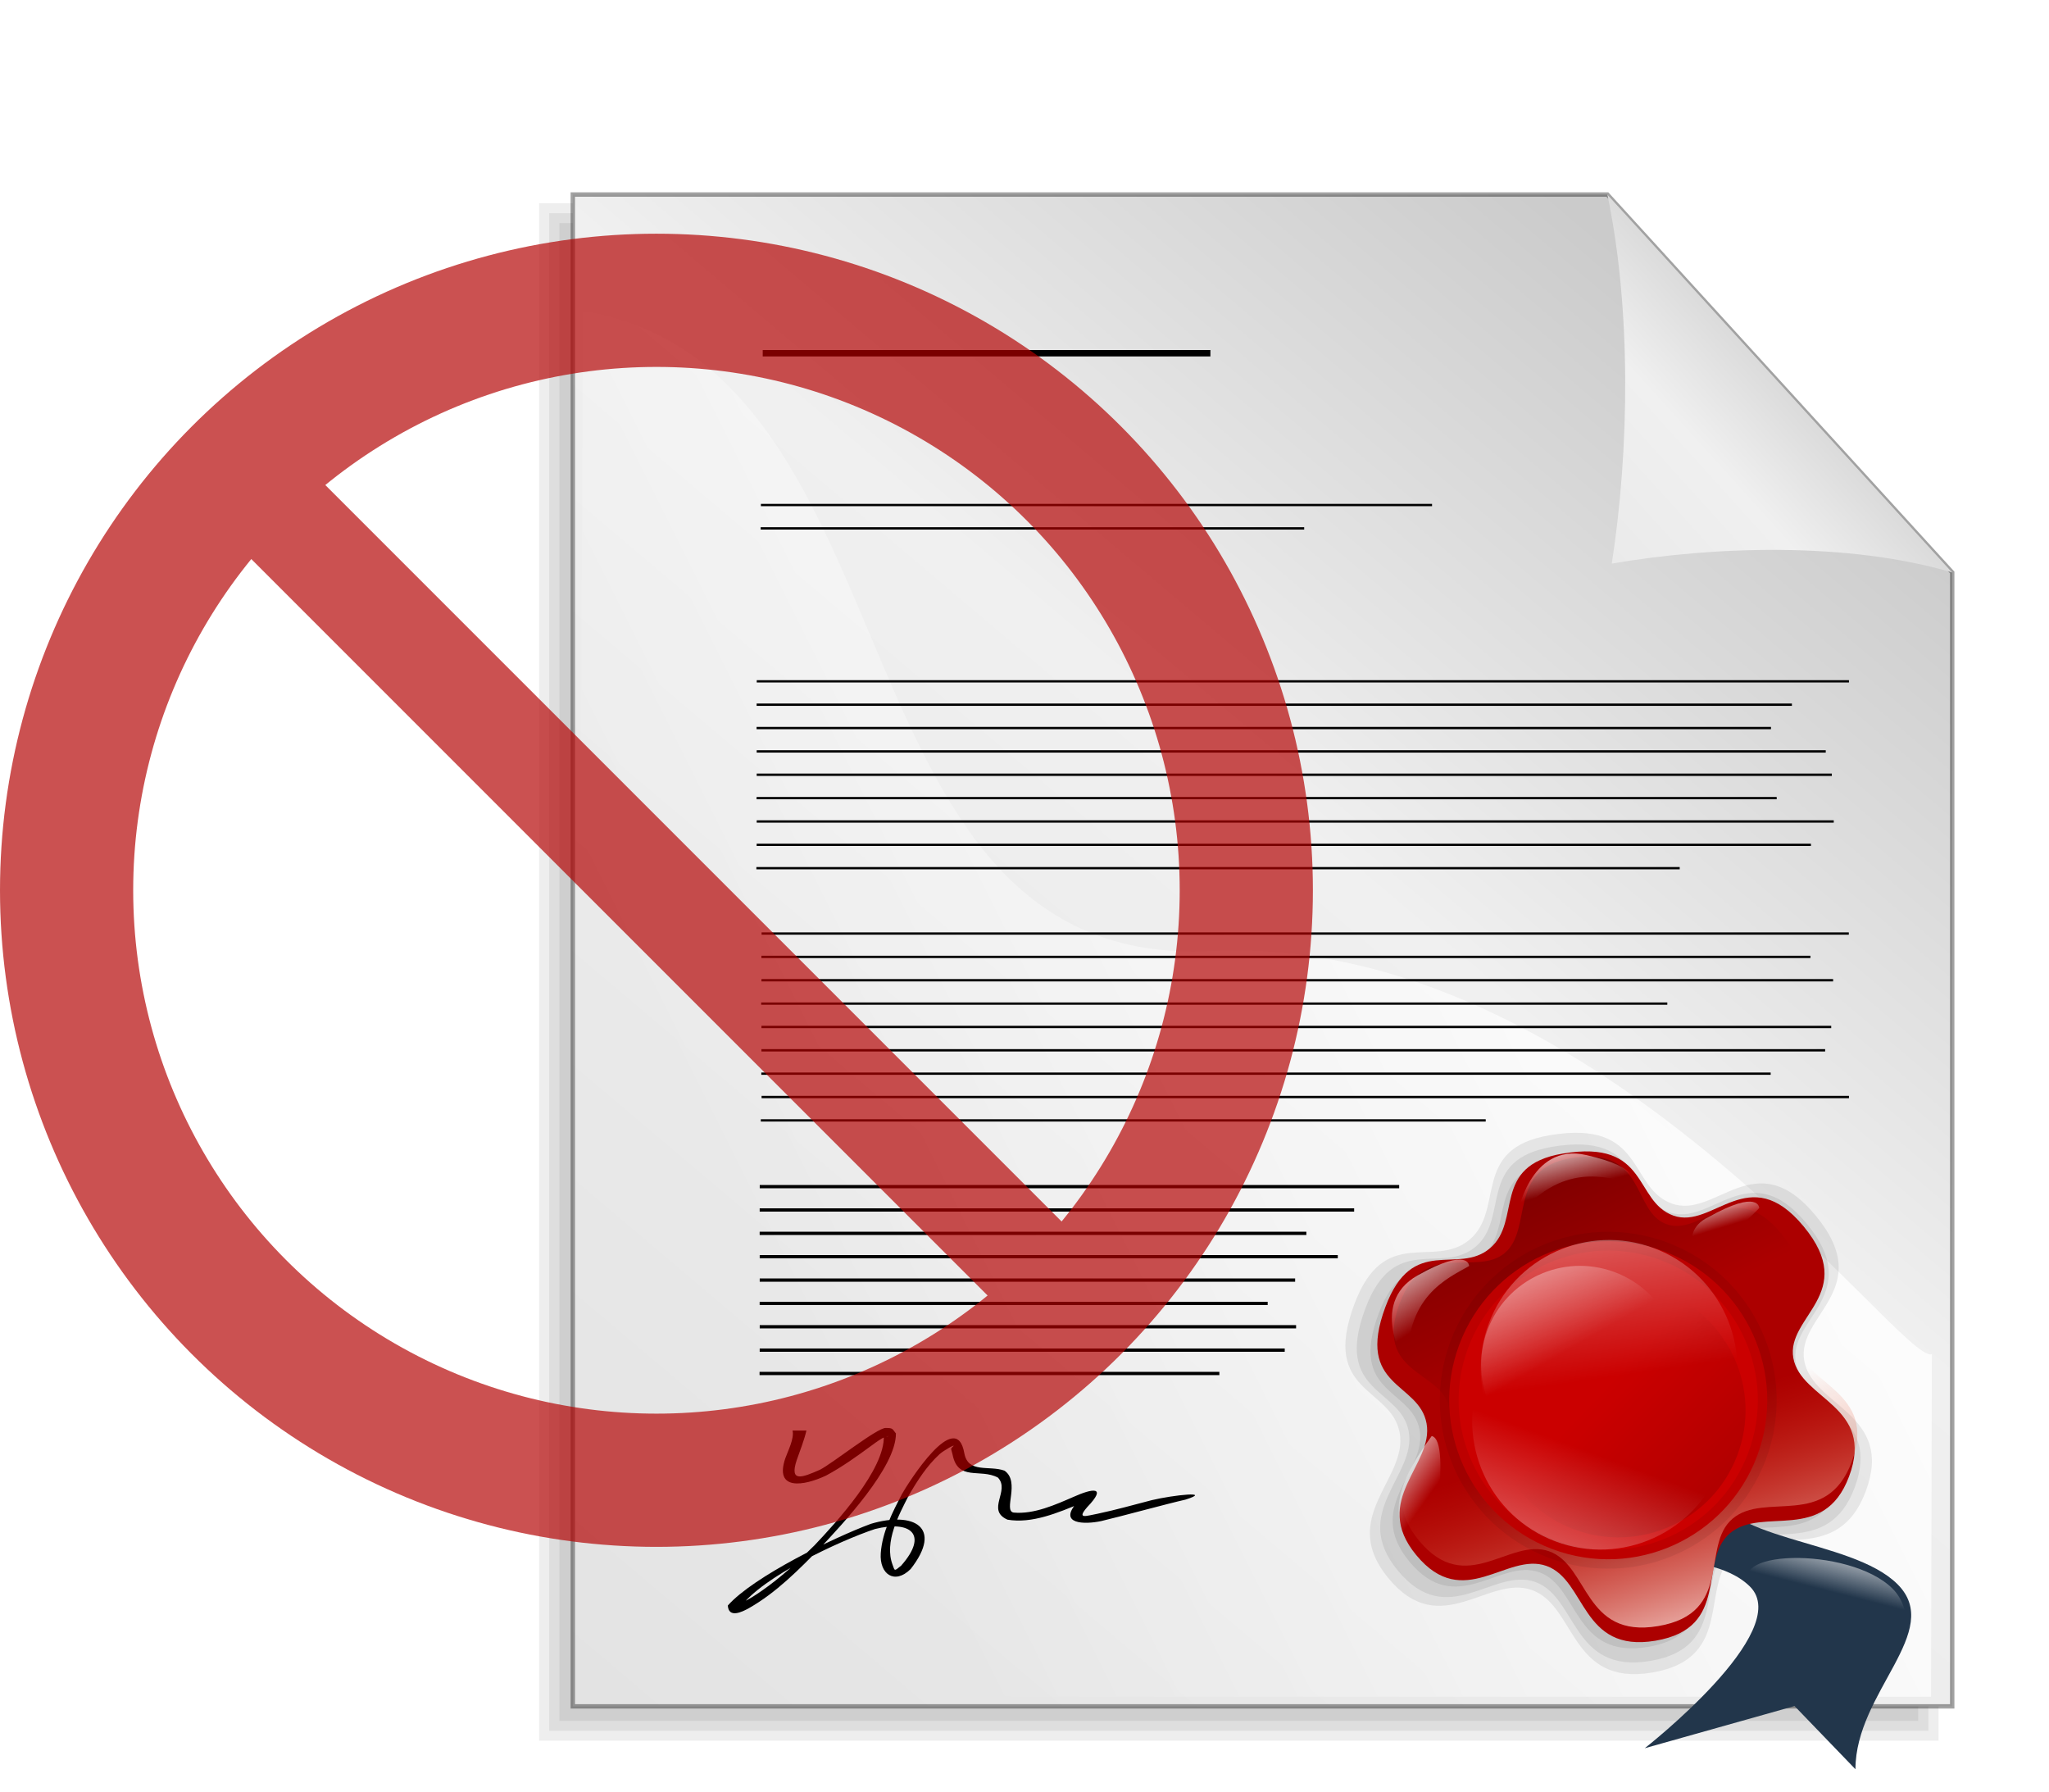 <?xml version="1.0" encoding="UTF-8" standalone="no"?>
<!-- Created with Inkscape (http://www.inkscape.org/) -->

<svg
   xmlns:dc="http://purl.org/dc/elements/1.1/"
   xmlns:cc="http://creativecommons.org/ns#"
   xmlns:rdf="http://www.w3.org/1999/02/22-rdf-syntax-ns#"
   xmlns:svg="http://www.w3.org/2000/svg"
   xmlns="http://www.w3.org/2000/svg"
   xmlns:xlink="http://www.w3.org/1999/xlink"
   xmlns:sodipodi="http://sodipodi.sourceforge.net/DTD/sodipodi-0.dtd"
   xmlns:inkscape="http://www.inkscape.org/namespaces/inkscape"
   width="53.843"
   height="47.078"
   id="svg9235"
   version="1.1"
   inkscape:version="0.48.2 r9819"
   sodipodi:docname="New document 24">
  <defs
     id="defs9237">
    <filter
       color-interpolation-filters="sRGB"
       id="filter83721"
       inkscape:label="Drop shadow"
       width="1.5"
       height="1.5"
       x="-0.25"
       y="-0.25">
      <feGaussianBlur
         id="feGaussianBlur83723"
         in="SourceAlpha"
         stdDeviation="4.2"
         result="blur" />
      <feColorMatrix
         id="feColorMatrix83725"
         result="bluralpha"
         type="matrix"
         values="1 0 0 0 0 0 1 0 0 0 0 0 1 0 0 0 0 0 0.687 0 " />
      <feOffset
         id="feOffset83727"
         in="bluralpha"
         dx="-1.08247e-15"
         dy="8.3"
         result="offsetBlur" />
      <feMerge
         id="feMerge83729">
        <feMergeNode
           id="feMergeNode83731"
           in="offsetBlur" />
        <feMergeNode
           id="feMergeNode83733"
           in="SourceGraphic" />
      </feMerge>
    </filter>
    <linearGradient
       y2="686.152"
       y1="207.827"
       xlink:href="#linearGradient1492"
       x2="380.102"
       x1="749.249"
       id="linearGradient1495"
       gradientTransform="scale(0.955,1.047)"
       gradientUnits="userSpaceOnUse" />
    <linearGradient
       id="linearGradient1492">
      <stop
         style="stop-color:#cbcbcb;stop-opacity:1;"
         offset="0"
         id="stop1493" />
      <stop
         style="stop-color:#f0f0f0;stop-opacity:1;"
         offset="0.349"
         id="stop1496" />
      <stop
         style="stop-color:#e2e2e2;stop-opacity:1;"
         offset="1"
         id="stop1494" />
    </linearGradient>
    <linearGradient
       y2="287.738"
       y1="169.444"
       xlink:href="#linearGradient1492"
       x2="622.333"
       x1="741.639"
       id="linearGradient1497"
       gradientTransform="scale(0.955,1.047)"
       gradientUnits="userSpaceOnUse" />
    <linearGradient
       y2="418.536"
       y1="236.128"
       xlink:href="#linearGradient1501-9"
       x2="330.88"
       x1="687.964"
       id="linearGradient1499"
       gradientTransform="scale(0.989,1.011)"
       gradientUnits="userSpaceOnUse" />
    <linearGradient
       id="linearGradient1501-9">
      <stop
         style="stop-color:#ffffff;stop-opacity:1;"
         offset="0"
         id="stop1502" />
      <stop
         style="stop-color:#ffffff;stop-opacity:0;"
         offset="1"
         id="stop1504" />
    </linearGradient>
    <linearGradient
       y2="564.192"
       y1="351.81"
       xlink:href="#linearGradient1636"
       x2="648.296"
       x1="466.661"
       id="linearGradient852"
       gradientTransform="scale(1.043,0.959)"
       gradientUnits="userSpaceOnUse" />
    <linearGradient
       id="linearGradient1636">
      <stop
         style="stop-color:#df421e;stop-opacity:0;"
         offset="0"
         id="stop1637" />
      <stop
         style="stop-color:#fff;stop-opacity:1;"
         offset="1"
         id="stop1638" />
    </linearGradient>
    <linearGradient
       y2="293.393"
       y1="257.742"
       xlink:href="#linearGradient853"
       x2="122.363"
       x1="105.047"
       id="linearGradient849"
       gradientTransform="scale(0.988,1.013)"
       gradientUnits="userSpaceOnUse" />
    <linearGradient
       id="linearGradient853">
      <stop
         style="stop-color:#000000;stop-opacity:0.298;"
         offset="0"
         id="stop854" />
      <stop
         style="stop-color:#000000;stop-opacity:0;"
         offset="1"
         id="stop855" />
    </linearGradient>
    <linearGradient
       y2="455.269"
       y1="-0.652"
       xlink:href="#linearGradient841"
       x2="309.331"
       x1="58.517"
       id="linearGradient845"
       gradientUnits="userSpaceOnUse" />
    <linearGradient
       id="linearGradient841">
      <stop
         style="stop-color:#ffffff;stop-opacity:1;"
         offset="0"
         id="stop842" />
      <stop
         style="stop-color:#ffffff;stop-opacity:0;"
         offset="1"
         id="stop843" />
    </linearGradient>
    <linearGradient
       y2="465.969"
       y1="652.896"
       xlink:href="#linearGradient853"
       x2="250.652"
       x1="686.639"
       id="linearGradient840"
       gradientUnits="userSpaceOnUse" />
    <linearGradient
       y2="909.845"
       y1="492.371"
       xlink:href="#linearGradient1557"
       x2="364.869"
       x1="362.28"
       id="linearGradient1562"
       gradientUnits="userSpaceOnUse" />
    <linearGradient
       id="linearGradient1557">
      <stop
         style="stop-color:#ffffff;stop-opacity:0;"
         offset="0"
         id="stop1558" />
      <stop
         style="stop-color:#fff;stop-opacity:1;"
         offset="1"
         id="stop1559" />
    </linearGradient>
    <linearGradient
       y2="162.426"
       y1="421.148"
       xlink:href="#linearGradient1557"
       x2="-33.855"
       x1="277.108"
       id="linearGradient844"
       gradientUnits="userSpaceOnUse" />
    <linearGradient
       y2="172.468"
       y1="164.589"
       xlink:href="#linearGradient1501-9"
       x2="185.134"
       x1="187.794"
       id="linearGradient860"
       gradientTransform="scale(1.156,0.865)"
       gradientUnits="userSpaceOnUse" />
    <linearGradient
       inkscape:collect="always"
       xlink:href="#linearGradient1557"
       id="linearGradient83653"
       x1="86.824"
       y1="144.03"
       x2="84.124"
       y2="138.131"
       gradientTransform="scale(1.347,0.742)"
       gradientUnits="userSpaceOnUse" />
    <linearGradient
       inkscape:collect="always"
       xlink:href="#linearGradient1557"
       id="linearGradient83655"
       x1="123.167"
       y1="100.193"
       x2="120.28"
       y2="93.887"
       gradientTransform="scale(0.843,1.186)"
       gradientUnits="userSpaceOnUse" />
    <linearGradient
       inkscape:collect="always"
       xlink:href="#linearGradient1557"
       id="linearGradient83657"
       x1="180.172"
       y1="77.561"
       x2="177.864"
       y2="72.519"
       gradientTransform="scale(0.571,1.753)"
       gradientUnits="userSpaceOnUse" />
    <linearGradient
       y2="131.957"
       y1="135.697"
       xlink:href="#linearGradient1557"
       x2="104.561"
       x1="106.272"
       id="linearGradient1560"
       gradientTransform="scale(1.23,0.813)"
       gradientUnits="userSpaceOnUse" />
  </defs>
  <sodipodi:namedview
     id="base"
     pagecolor="#ffffff"
     bordercolor="#666666"
     borderopacity="1.0"
     inkscape:pageopacity="0.0"
     inkscape:pageshadow="2"
     inkscape:zoom="0.35"
     inkscape:cx="384.78198"
     inkscape:cy="-110.74415"
     inkscape:document-units="px"
     inkscape:current-layer="layer1"
     showgrid="false"
     fit-margin-top="0"
     fit-margin-left="0"
     fit-margin-right="0"
     fit-margin-bottom="0"
     inkscape:window-width="483"
     inkscape:window-height="424"
     inkscape:window-x="20"
     inkscape:window-y="20"
     inkscape:window-maximized="0" />
  <g
     inkscape:label="Layer 1"
     inkscape:groupmode="layer"
     id="layer1"
     transform="translate(9.782,-374.54)">
    <g
       id="g83589"
       transform="matrix(0.27,0,0,0.27,0.597,375.64)"
       style="filter:url(#filter83721)">
      <g
         id="g1694">
        <path
           style="fill:#ffffff;fill-rule:evenodd;stroke-width:0.426;stroke-opacity:0.365"
           sodipodi:nodetypes="cccccccccccccccc"
           id="path930"
           d="m 17.159,6.329 0,36.739 0,36.739 0,36.739 0,36.739 33.528,0 33.528,0 33.528,0 33.528,0 0,-36.739 0,-36.739 0,-36.739 -33.528,-36.739 -33.528,0 -33.528,0 -33.528,0 z"
           inkscape:connector-curvature="0" />
        <g
           transform="matrix(0.304,0,0,0.298,-36.704,-112.488)"
           style="fill:#000000;fill-opacity:0.069"
           id="g1552">
          <path
             style="fill:#000000;fill-opacity:0.069;fill-rule:evenodd;stroke-width:0.954pt"
             sodipodi:nodetypes="cccccccccccccccc"
             id="path1505"
             d="m 173.36,408.813 0,122.261 0,122.261 0,122.261 0,122.261 108.762,0 108.762,0 108.762,0 108.762,0 0,-122.261 0,-122.261 0,-122.261 -108.762,-122.261 -108.762,0 -108.762,0 -108.762,0 z"
             inkscape:connector-curvature="0" />
          <path
             style="fill:#000000;fill-opacity:0.069;fill-rule:evenodd;stroke-width:0.954pt"
             id="path1538"
             d="m 170.125,407.188 c 0,164.635 0,329.271 0,493.906 147.177,0 294.354,0 441.531,0 0,-123.76 0,-247.521 0,-371.281 -36.847,-41.423 -73.68,-82.859 -110.562,-124.25 -110.323,0 -220.646,0 -330.969,0 0,0.333 0,1.417 0,1.625 z"
             inkscape:connector-curvature="0" />
          <path
             style="fill:#000000;fill-opacity:0.069;fill-rule:evenodd;stroke-width:0.954pt"
             id="path1543"
             d="m 166.875,403.938 c 0,166.802 0,333.604 0,500.406 149.344,0 298.688,0 448.031,0 0,-125.26 0,-250.521 0,-375.781 -37.451,-42.09 -74.889,-84.192 -112.375,-126.25 -111.885,0 -223.771,0 -335.656,0 0,0.333 0,1.417 0,1.625 z"
             inkscape:connector-curvature="0" />
        </g>
        <path
           transform="matrix(0.297,0,0,0.297,-71.196,-34.058)"
           style="fill:url(#linearGradient1495);fill-opacity:1;fill-rule:evenodd;stroke:#000000;stroke-width:1.438;stroke-opacity:0.365"
           sodipodi:nodetypes="cccccccccccccccc"
           id="rect900"
           d="m 297.99,136.742 0,123.831 0,123.831 0,123.831 0,123.831 113.006,0 113.006,0 113.006,0 113.006,0 0,-123.831 0,-123.831 0,-123.831 -113.006,-123.831 -113.006,0 -113.006,0 -113.006,0 z"
           inkscape:connector-curvature="0" />
        <path
           transform="matrix(0.297,0,0,0.297,-71.196,-34.058)"
           style="fill:url(#linearGradient1497);fill-opacity:1;fill-rule:evenodd;stroke-width:0.954pt"
           sodipodi:nodetypes="cccc"
           id="path906"
           d="m 750.014,260.572 c -34.07,-10.086 -78.216,-8.656 -111.566,-2.907 5.758,-36.949 6.478,-83.255 -1.44,-120.924 l 113.006,123.831 z"
           inkscape:connector-curvature="0" />
        <path
           transform="matrix(0.297,0,0,0.297,-71.196,-34.058)"
           style="fill:url(#linearGradient1499);fill-opacity:1;fill-rule:evenodd;stroke-width:1pt"
           sodipodi:nodetypes="cccczc"
           id="path1500"
           d="m 301.307,174.909 -2.036,453.996 443.816,0 0.254,-112.227 C 733.417,520.495 633.151,378.494 506.928,384.602 380.59,390.715 413.279,193.231 301.307,174.909 z"
           inkscape:connector-curvature="0" />
      </g>
      <g
         id="g1752">
        <path
           transform="translate(70.642,106.443)"
           style="fill:none;stroke:#000000;stroke-width:0.225;stroke-miterlimit:4;stroke-dasharray:none"
           id="path1600"
           d="m -35.441,-36.61 102.606,0"
           inkscape:connector-curvature="0" />
        <path
           transform="translate(70.642,106.443)"
           style="fill:none;stroke:#000000;stroke-width:0.225;stroke-miterlimit:4;stroke-dasharray:none"
           id="path1601"
           d="m -35.468,-34.337 c 14.977,0 89.862,0 89.862,0"
           inkscape:connector-curvature="0" />
        <path
           transform="translate(70.642,106.443)"
           style="fill:none;stroke:#000000;stroke-width:0.225;stroke-miterlimit:4;stroke-dasharray:none"
           id="path1602"
           d="m -35.436,-38.882 c 17.47,0 104.822,0 104.822,0"
           inkscape:connector-curvature="0" />
        <path
           transform="translate(70.642,106.443)"
           style="fill:none;stroke:#000000;stroke-width:0.225;stroke-miterlimit:4;stroke-dasharray:none"
           id="path1605"
           d="m -35.448,-41.155 c 16.547,0 99.281,0 99.281,0"
           inkscape:connector-curvature="0" />
        <path
           transform="translate(70.642,106.443)"
           style="fill:none;stroke:#000000;stroke-width:0.225;stroke-miterlimit:4;stroke-dasharray:none"
           id="path1606"
           d="m -35.437,-43.428 c 17.44,0 104.637,0 104.637,0"
           inkscape:connector-curvature="0" />
        <path
           transform="translate(70.642,106.443)"
           style="fill:none;stroke:#000000;stroke-width:0.225;stroke-miterlimit:4;stroke-dasharray:none"
           id="path1607"
           d="m -35.438,-45.7 c 17.341,0 104.045,0 104.045,0"
           inkscape:connector-curvature="0" />
        <path
           transform="translate(70.642,106.443)"
           style="fill:none;stroke:#000000;stroke-width:0.225;stroke-miterlimit:4;stroke-dasharray:none"
           id="path1608"
           d="m -35.449,-47.973 c 16.455,0 98.727,0 98.727,0"
           inkscape:connector-curvature="0" />
        <path
           transform="translate(70.642,106.443)"
           style="fill:none;stroke:#000000;stroke-width:0.225;stroke-miterlimit:4;stroke-dasharray:none"
           id="path1609"
           d="m -35.444,-50.246 c 16.793,0 100.758,0 100.758,0"
           inkscape:connector-curvature="0" />
        <path
           transform="translate(70.642,106.443)"
           style="fill:none;stroke:#000000;stroke-width:0.225;stroke-miterlimit:4;stroke-dasharray:none"
           id="path1610"
           d="m -35.433,-52.518 c 17.717,0 106.299,0 106.299,0"
           inkscape:connector-curvature="0" />
      </g>
      <path
         transform="matrix(0.498,0,0,1,53.146,155.611)"
         style="fill:none;stroke:#000000;stroke-width:0.319;stroke-miterlimit:4;stroke-dasharray:none"
         id="path1622"
         d="m -35.441,-36.61 102.606,0"
         inkscape:connector-curvature="0" />
      <path
         transform="matrix(0.498,0,0,1,53.146,155.611)"
         style="fill:none;stroke:#000000;stroke-width:0.319;stroke-miterlimit:4;stroke-dasharray:none"
         id="path1623"
         d="m -35.468,-34.337 c 14.977,0 89.862,0 89.862,0"
         inkscape:connector-curvature="0" />
      <path
         transform="matrix(0.498,0,0,1,53.146,155.611)"
         style="fill:none;stroke:#000000;stroke-width:0.319;stroke-miterlimit:4;stroke-dasharray:none"
         id="path1624"
         d="m -35.436,-38.882 c 17.47,0 104.822,0 104.822,0"
         inkscape:connector-curvature="0" />
      <path
         transform="matrix(0.498,0,0,1,53.146,155.611)"
         style="fill:none;stroke:#000000;stroke-width:0.319;stroke-miterlimit:4;stroke-dasharray:none"
         id="path1625"
         d="m -35.448,-41.155 c 16.547,0 99.281,0 99.281,0"
         inkscape:connector-curvature="0" />
      <path
         transform="matrix(0.498,0,0,1,53.146,155.611)"
         style="fill:none;stroke:#000000;stroke-width:0.319;stroke-miterlimit:4;stroke-dasharray:none"
         id="path1626"
         d="m -35.437,-43.428 c 17.44,0 104.637,0 104.637,0"
         inkscape:connector-curvature="0" />
      <path
         transform="matrix(0.498,0,0,1,53.146,155.611)"
         style="fill:none;stroke:#000000;stroke-width:0.319;stroke-miterlimit:4;stroke-dasharray:none"
         sodipodi:nodetypes="cc"
         id="path1627"
         d="m -35.438,-45.7 c 17.341,0 112.973,0 112.973,0"
         inkscape:connector-curvature="0" />
      <path
         transform="matrix(0.498,0,0,1,53.146,155.611)"
         style="fill:none;stroke:#000000;stroke-width:0.319;stroke-miterlimit:4;stroke-dasharray:none"
         sodipodi:nodetypes="cc"
         id="path1628"
         d="m -35.449,-47.973 c 16.455,0 106.844,0 106.844,0"
         inkscape:connector-curvature="0" />
      <path
         transform="matrix(0.498,0,0,1,53.146,155.611)"
         style="fill:none;stroke:#000000;stroke-width:0.319;stroke-miterlimit:4;stroke-dasharray:none"
         sodipodi:nodetypes="cc"
         id="path1629"
         d="m -35.444,-50.246 c 16.793,0 116.179,0 116.179,0"
         inkscape:connector-curvature="0" />
      <path
         transform="matrix(0.498,0,0,1,53.146,155.611)"
         style="fill:none;stroke:#000000;stroke-width:0.319;stroke-miterlimit:4;stroke-dasharray:none"
         sodipodi:nodetypes="cc"
         id="path1630"
         d="m -35.433,-52.518 c 17.717,0 124.967,0 124.967,0"
         inkscape:connector-curvature="0" />
      <g
         id="g1762">
        <path
           transform="matrix(0.995,0,0,-1,70.928,44.128)"
           style="fill:none;stroke:#000000;stroke-width:0.226;stroke-miterlimit:4;stroke-dasharray:none"
           id="path1632"
           d="m -35.441,-36.61 102.606,0"
           inkscape:connector-curvature="0" />
        <path
           transform="translate(0.006,-2.623)"
           style="fill:none;stroke:#000000;stroke-width:0.225;stroke-miterlimit:4;stroke-dasharray:none"
           id="path1633"
           d="m 35.676,81.088 c 17.636,0 105.813,0 105.813,0"
           inkscape:connector-curvature="0" />
        <path
           transform="matrix(0.995,0,0,-1,70.928,44.128)"
           style="fill:none;stroke:#000000;stroke-width:0.226;stroke-miterlimit:4;stroke-dasharray:none"
           id="path1634"
           d="m -35.436,-38.882 c 17.47,0 104.822,0 104.822,0"
           inkscape:connector-curvature="0" />
        <path
           transform="translate(0.006,-2.623)"
           style="fill:none;stroke:#000000;stroke-width:0.225;stroke-miterlimit:4;stroke-dasharray:none"
           id="path1636"
           d="m 35.635,87.906 c 14.698,0 88.188,0 88.188,0"
           inkscape:connector-curvature="0" />
        <path
           transform="matrix(0.995,0,0,-1,70.928,44.128)"
           style="fill:none;stroke:#000000;stroke-width:0.226;stroke-miterlimit:4;stroke-dasharray:none"
           id="path1637"
           d="m -35.437,-43.428 c 17.44,0 104.637,0 104.637,0"
           inkscape:connector-curvature="0" />
        <path
           transform="matrix(0.995,0,0,-1,70.928,44.128)"
           style="fill:none;stroke:#000000;stroke-width:0.226;stroke-miterlimit:4;stroke-dasharray:none"
           id="path1638"
           d="m -35.438,-45.7 c 17.341,0 104.045,0 104.045,0"
           inkscape:connector-curvature="0" />
        <path
           transform="matrix(0.995,0,0,-1,70.928,44.128)"
           style="fill:none;stroke:#000000;stroke-width:0.226;stroke-miterlimit:4;stroke-dasharray:none"
           id="path1639"
           d="m -35.449,-47.973 c 16.455,0 98.727,0 98.727,0"
           inkscape:connector-curvature="0" />
        <path
           transform="translate(0.006,-2.623)"
           style="fill:none;stroke:#000000;stroke-width:0.225;stroke-miterlimit:4;stroke-dasharray:none"
           id="path1640"
           d="m 35.674,96.996 c 17.638,0 105.829,0 105.829,0"
           inkscape:connector-curvature="0" />
        <path
           transform="translate(0.006,-2.623)"
           style="fill:none;stroke:#000000;stroke-width:0.225;stroke-miterlimit:4;stroke-dasharray:none"
           id="path1641"
           d="m 35.598,99.269 c 11.759,0 70.552,0 70.552,0"
           inkscape:connector-curvature="0" />
      </g>
      <path
         style="fill:none;stroke:#000000;stroke-width:0.225;stroke-miterlimit:4;stroke-dasharray:none"
         id="path1668"
         d="m 35.591,39.041 c 8.816,0 52.898,0 52.898,0"
         inkscape:connector-curvature="0" />
      <path
         style="fill:none;stroke:#000000;stroke-width:0.225;stroke-miterlimit:4;stroke-dasharray:none"
         id="path1669"
         d="m 35.614,36.769 c 10.886,0 65.319,0 65.319,0"
         inkscape:connector-curvature="0" />
      <path
         style="fill:none;stroke:#000000;stroke-width:0.625;stroke-miterlimit:4;stroke-dasharray:none"
         id="path1690"
         d="m 35.792,21.999 c 7.262,0 43.569,0 43.569,0"
         inkscape:connector-curvature="0" />
      <path
         style="stroke-width:1pt"
         sodipodi:nodetypes="cccccccccccccccccccccccccccccccccccccccccccccc"
         id="path1730"
         d="m 40.046,126.827 c -0.234,0.984 -0.616,1.924 -0.947,2.879 -0.743,2.237 0.582,1.667 2.258,0.937 1.221,-0.617 5.551,-4.081 6.404,-4.07 0.719,0.01 0.616,0.064 0.993,0.537 0.024,3.301 -5.252,8.869 -7.348,11.112 -2.092,2.134 -4.314,4.386 -6.938,5.874 -0.709,0.402 -1.997,1.014 -2.074,-0.243 2.495,-2.826 10.348,-6.626 13.919,-7.949 4.141,-1.233 7.081,0.303 3.873,4.4 -1.556,1.542 -3.05,0.506 -2.907,-1.541 0.144,-2.063 1.136,-3.979 2.073,-5.778 0.58,-1.016 5.263,-8.492 6.06,-3.948 0.372,1.99 2.422,1.15 3.91,1.693 1.565,1.083 -0.158,3.926 0.895,4.078 1.978,0.184 4.082,-0.774 5.858,-1.543 1.745,-0.783 3.308,-1.083 1.289,1.021 -1.061,1.233 -0.064,0.832 1.04,0.631 1.766,-0.373 3.505,-0.866 5.252,-1.318 2.115,-0.504 5.983,-0.91 3.28,-0.051 -1.785,0.402 -6.419,1.67 -8.2,2.087 -1.643,0.352 -4.188,0.302 -2.396,-1.765 0.27,-0.291 0.599,-1.2 0.815,-0.868 0.549,0.845 1.441,0.121 -0.436,0.919 -2.164,0.891 -4.733,1.989 -7.106,1.577 -2.118,-0.939 0.285,-2.817 -0.931,-4.093 -1.724,-0.926 -3.906,0.404 -4.421,-2.272 -0.113,-0.529 -0.245,-0.489 0.042,-0.749 0.369,-0.335 -0.932,0.402 -1.299,0.739 -1.243,1.142 -2.149,2.562 -2.993,4.008 -0.971,1.892 -2.408,4.552 -1.585,6.75 0.23,0.613 0.14,0.661 0.837,0.092 2.732,-3.1 0.844,-4.415 -2.538,-3.566 -3.418,1.131 -11.012,4.668 -13.119,7.624 -0.262,-0.275 -0.119,-0.194 -0.673,-0.232 -0.292,-0.02 0.582,-0.107 0.847,-0.231 0.67,-0.313 1.3,-0.721 1.906,-1.142 1.868,-1.299 3.538,-2.837 5.15,-4.436 2.057,-2.169 6.858,-7.371 6.739,-10.636 0.201,0.056 0.208,0.075 0.474,0.019 0.107,-0.022 -0.224,0.011 -0.324,0.056 -0.475,0.214 -0.906,0.538 -1.323,0.844 -1.445,1.059 -2.864,2.086 -4.447,2.934 -2.143,1.012 -5.048,1.509 -3.97,-1.668 0.245,-0.713 0.895,-1.927 0.708,-2.713 l 1.354,0 z"
         inkscape:connector-curvature="0" />
      <g
         transform="matrix(1.068,0,0,1.068,-10.041,-10.873)"
         id="g2308">
        <g
           transform="translate(-42.021,-76.77)"
           style="fill-opacity:0.08"
           id="g2300">
          <path
             style="fill-rule:evenodd;stroke-width:25"
             sodipodi:nodetypes="czzzzzzzzzzzz"
             id="path2299"
             d="m 165.98,227.751 c -7.494,1.26 -6.935,-6.082 -10.942,-7.516 -4.006,-1.435 -8.334,4.675 -13.096,-1.092 -4.599,-5.57 1.799,-9.047 1.038,-13.234 -0.761,-4.187 -7.175,-3.557 -4.136,-11.704 2.743,-7.354 7.268,-3.149 10.514,-5.901 3.246,-2.752 0.075,-8.296 7.31,-9.512 8.706,-1.464 7.119,4.799 11.125,6.233 4.006,1.435 7.582,-5.585 13.096,1.092 5.566,6.74 -1.799,9.047 -1.039,13.234 0.761,4.187 8.246,4.799 5.602,11.887 -2.546,6.828 -8.735,2.965 -11.98,5.718 -3.246,2.752 0.141,9.511 -7.493,10.795 z"
             inkscape:connector-curvature="0" />
          <path
             style="fill-rule:evenodd;stroke-width:25"
             sodipodi:nodetypes="czzzzzzzzzzzz"
             id="path2277"
             d="m 165.603,225.415 c -6.78,1.14 -6.275,-5.502 -9.899,-6.8 -3.625,-1.298 -7.54,4.23 -11.848,-0.988 -4.161,-5.04 1.628,-8.185 0.94,-11.973 -0.688,-3.788 -6.491,-3.218 -3.742,-10.589 2.481,-6.653 6.576,-2.849 9.512,-5.339 2.936,-2.49 0.068,-7.505 6.614,-8.606 7.877,-1.325 6.441,4.342 10.065,5.64 3.625,1.298 6.86,-5.053 11.848,0.988 5.035,6.098 -1.628,8.185 -0.94,11.973 0.688,3.788 7.46,4.342 5.068,10.755 -2.304,6.177 -7.902,2.683 -10.839,5.173 -2.936,2.49 0.128,8.605 -6.78,9.767 z"
             inkscape:connector-curvature="0" />
          <path
             style="fill-rule:evenodd;stroke-width:25"
             sodipodi:nodetypes="czzzzzzzzzzzz"
             id="path2298"
             d="m 165.81,226.693 c -7.171,1.206 -6.636,-5.819 -10.47,-7.192 -3.833,-1.373 -7.974,4.473 -12.531,-1.045 -4.401,-5.33 1.722,-8.657 0.994,-12.663 -0.728,-4.006 -6.865,-3.403 -3.958,-11.199 2.624,-7.036 6.955,-3.013 10.06,-5.646 3.106,-2.633 0.072,-7.938 6.995,-9.102 8.331,-1.401 6.812,4.592 10.645,5.965 3.833,1.373 7.255,-5.344 12.531,1.045 5.325,6.45 -1.722,8.657 -0.994,12.663 0.728,4.006 7.89,4.592 5.361,11.374 -2.437,6.533 -8.358,2.838 -11.463,5.471 -3.106,2.633 0.135,9.101 -7.17,10.33 z"
             inkscape:connector-curvature="0" />
        </g>
        <g
           transform="matrix(0.745,0,0,0.745,-15.814,33.325)"
           id="g2231">
          <path
             style="fill:#22364b"
             id="path64"
             d="m 192.447,114.509 c 0,0 -12.021,16.598 -12.021,24.043 0,7.45 13.741,3.444 19.178,8.876 5.437,5.442 -12.886,19.754 -12.886,19.754 l 18.323,-5.159 7.45,7.728 c 0,-9.447 10.879,-16.887 5.154,-22.617 -5.725,-5.73 -22.045,-5.118 -22.895,-12.598 -0.86,-7.475 -2.296,-20.032 -2.296,-20.032 l -0.005,0.005 z"
             inkscape:connector-curvature="0" />
          <path
             transform="matrix(0.11,0.041,-0.041,0.11,168.597,62.926)"
             style="fill:#ac0000;fill-rule:evenodd;stroke-width:25"
             sodipodi:nodetypes="czzzzzzzzzzzz"
             id="path1357"
             d="m 426.112,669.437 c -68.218,39.386 -89.388,-33.944 -133.495,-33.367 -44.106,0.577 -64.008,75.592 -131.144,36.831 -64.848,-37.44 -15.297,-94.385 -37.851,-132.293 -22.553,-37.909 -82.565,-8.555 -82.565,-98.689 0,-81.355 59.188,-56.91 80.741,-95.396 21.553,-38.486 -29.319,-80.841 36.542,-118.866 79.254,-45.757 86.521,20.821 130.628,20.244 44.106,-0.577 53.411,-81.71 131.144,-36.831 78.47,45.305 15.297,94.385 37.851,132.293 22.553,37.909 97.469,16.744 97.469,95.158 0,75.535 -74.091,60.44 -95.644,98.926 -21.553,38.486 35.826,91.863 -33.675,131.989 z"
             inkscape:connector-curvature="0" />
          <path
             transform="matrix(0.11,0.041,-0.041,0.11,156.681,66.884)"
             style="fill:url(#linearGradient852);fill-rule:evenodd;stroke-width:25"
             sodipodi:nodetypes="czzzzzzzzzzzz"
             id="path1358"
             d="m 506.728,587.148 c -68.218,39.386 -89.388,-33.944 -133.495,-33.367 -44.106,0.577 -64.008,75.592 -131.144,36.831 -64.848,-37.44 -15.297,-94.385 -37.851,-132.293 -22.553,-37.909 -97.469,-5.024 -97.469,-95.158 0,-81.355 74.091,-60.44 95.644,-98.926 21.553,-38.486 -32.186,-93.964 33.675,-131.989 79.254,-45.757 89.388,33.944 133.495,33.367 44.106,-0.577 53.411,-81.71 131.144,-36.831 78.47,45.305 15.297,94.385 37.851,132.293 22.553,37.909 97.469,16.744 97.469,95.158 0,75.535 -74.091,60.44 -95.644,98.926 -21.553,38.486 35.826,91.863 -33.675,131.989 z"
             inkscape:connector-curvature="0" />
          <path
             transform="matrix(0.619,0,0,0.619,108.51,-66.925)"
             style="fill:url(#linearGradient849);fill-rule:evenodd;stroke-width:25"
             sodipodi:nodetypes="czzzzzzzzzzzz"
             id="path1958"
             d="m 127.506,348.726 c -12.99,2.185 -12.022,-10.542 -18.966,-13.029 -6.944,-2.487 -14.446,8.103 -22.7,-1.893 -7.973,-9.655 3.119,-15.682 1.8,-22.939 -1.318,-7.257 -14.978,-6.483 -9.711,-20.605 4.754,-12.747 15.14,-5.14 20.766,-9.911 5.626,-4.77 0.448,-16.603 12.989,-18.712 15.091,-2.538 12.022,10.542 18.966,13.029 6.944,2.487 13.143,-9.681 22.7,1.893 9.647,11.684 -3.119,15.682 -1.8,22.939 1.318,7.257 14.293,8.319 9.711,20.605 -4.414,11.835 -15.14,5.14 -20.766,9.911 -5.626,4.77 0.245,16.486 -12.989,18.712 z"
             inkscape:connector-curvature="0" />
          <path
             transform="matrix(0.109,0.041,-0.041,0.109,168.718,63.465)"
             style="fill:#cb0000;fill-rule:evenodd;stroke:#000000;stroke-width:19.773;stroke-opacity:0.069"
             sodipodi:type="arc"
             sodipodi:ry="166.98976"
             sodipodi:rx="166.98976"
             sodipodi:cy="450.62323"
             sodipodi:cx="293.67163"
             id="path1359"
             d="m 460.661,450.623 c 0,92.226 -74.764,166.99 -166.99,166.99 -92.226,0 -166.99,-74.764 -166.99,-166.99 0,-92.226 74.764,-166.99 166.99,-166.99 92.226,0 166.99,74.764 166.99,166.99 z" />
          <path
             transform="matrix(0.088,0.033,-0.033,0.088,171.374,71.377)"
             style="fill:url(#linearGradient845);fill-opacity:1;fill-rule:evenodd;stroke-width:1pt"
             sodipodi:type="arc"
             sodipodi:ry="166.98976"
             sodipodi:rx="166.98976"
             sodipodi:cy="450.62323"
             sodipodi:cx="293.67163"
             id="path1360"
             d="m 460.661,450.623 c 0,92.226 -74.764,166.99 -166.99,166.99 -92.226,0 -166.99,-74.764 -166.99,-166.99 0,-92.226 74.764,-166.99 166.99,-166.99 92.226,0 166.99,74.764 166.99,166.99 z" />
          <path
             transform="matrix(0.087,0.033,-0.033,0.087,172.828,76.961)"
             style="fill:url(#linearGradient840);fill-opacity:1;fill-rule:evenodd;stroke-width:1pt"
             sodipodi:type="arc"
             sodipodi:ry="166.98976"
             sodipodi:rx="166.98976"
             sodipodi:cy="450.62323"
             sodipodi:cx="293.67163"
             id="path1957"
             d="m 460.661,450.623 c 0,92.226 -74.764,166.99 -166.99,166.99 -92.226,0 -166.99,-74.764 -166.99,-166.99 0,-92.226 74.764,-166.99 166.99,-166.99 92.226,0 166.99,74.764 166.99,166.99 z" />
          <path
             transform="matrix(0.088,0.033,-0.033,0.088,170.338,77.846)"
             style="fill:url(#linearGradient1562);fill-opacity:1;fill-rule:evenodd;stroke-width:1pt"
             sodipodi:type="arc"
             sodipodi:ry="166.98976"
             sodipodi:rx="166.98976"
             sodipodi:cy="450.62323"
             sodipodi:cx="293.67163"
             id="path1361"
             d="m 460.661,450.623 c 0,92.226 -74.764,166.99 -166.99,166.99 -92.226,0 -166.99,-74.764 -166.99,-166.99 0,-92.226 74.764,-166.99 166.99,-166.99 92.226,0 166.99,74.764 166.99,166.99 z" />
          <path
             transform="matrix(0.068,0.025,-0.025,0.068,170.101,82.307)"
             style="fill:url(#linearGradient844);fill-opacity:1;fill-rule:evenodd;stroke-width:1pt"
             sodipodi:type="arc"
             sodipodi:ry="166.98976"
             sodipodi:rx="166.98976"
             sodipodi:cy="450.62323"
             sodipodi:cx="293.67163"
             id="path1956"
             d="m 460.661,450.623 c 0,92.226 -74.764,166.99 -166.99,166.99 -92.226,0 -166.99,-74.764 -166.99,-166.99 0,-92.226 74.764,-166.99 166.99,-166.99 92.226,0 166.99,74.764 166.99,166.99 z" />
          <path
             style="fill:url(#linearGradient860)"
             sodipodi:nodetypes="ccc"
             id="path1970"
             d="m 200.268,147.949 c 14.786,20.937 22.092,5.054 16.77,-0.273 -5.322,-5.327 -21.824,-4.777 -16.77,0.273 z"
             inkscape:connector-curvature="0" />
        </g>
        <path
           style="fill:url(#linearGradient83653);fill-rule:evenodd;stroke-width:1pt"
           sodipodi:nodetypes="cccc"
           id="path2304"
           d="m 111.619,109.493 c 0,0 1.111,-6.869 6.364,-5.657 5.253,1.212 4.041,2.525 4.041,2.525 -2.222,-0.505 -6.263,-1.919 -10.404,3.131 z"
           inkscape:connector-curvature="0" />
        <path
           style="fill:url(#linearGradient83655);fill-rule:evenodd;stroke-width:1pt"
           sodipodi:nodetypes="cccc"
           id="path2305"
           d="m 101.698,123.261 c 0,0 -3.8,-5.829 0.902,-8.467 4.701,-2.638 4.688,-0.85 4.688,-0.85 -1.984,1.122 -5.924,2.794 -5.59,9.317 z"
           inkscape:connector-curvature="0" />
        <path
           style="fill:url(#linearGradient83657);fill-rule:evenodd;stroke-width:1pt"
           sodipodi:nodetypes="ccc"
           id="path2306"
           d="m 103.635,141.138 c 0,0 2.161,-11.301 0.242,-11.706 -3.674,5.003 -4.265,8.285 -0.242,11.706 z"
           inkscape:connector-curvature="0" />
        <path
           style="fill:url(#linearGradient1560);fill-rule:evenodd;stroke-width:1pt"
           sodipodi:nodetypes="ccc"
           id="path2307"
           d="m 129.038,109.517 c 4.701,-2.638 4.688,-0.85 4.688,-0.85 -6.226,6.374 -7.47,2.175 -4.688,0.85 z"
           inkscape:connector-curvature="0" />
      </g>
    </g>
    <g
       style="opacity:0.682"
       transform="matrix(0.125,0,0,0.125,-9.782,380.68)"
       id="g83735">
      <circle
         d="M 262,138 C 262,206.483 206.483,262 138,262 69.517,262 14,206.483 14,138 14,69.517 69.517,14 138,14 c 68.483,0 124,55.517 124,124 z"
         style="fill:none;stroke:#b30000;stroke-width:28"
         sodipodi:ry="124"
         sodipodi:rx="124"
         sodipodi:cy="138"
         sodipodi:cx="138"
         cx="138"
         cy="138"
         r="124"
         id="circle83737" />
      <line
         style="stroke:#b30000;stroke-width:22"
         x1="45"
         y1="45"
         x2="231"
         y2="231"
         id="line83739" />
    </g>
  </g>
</svg>
